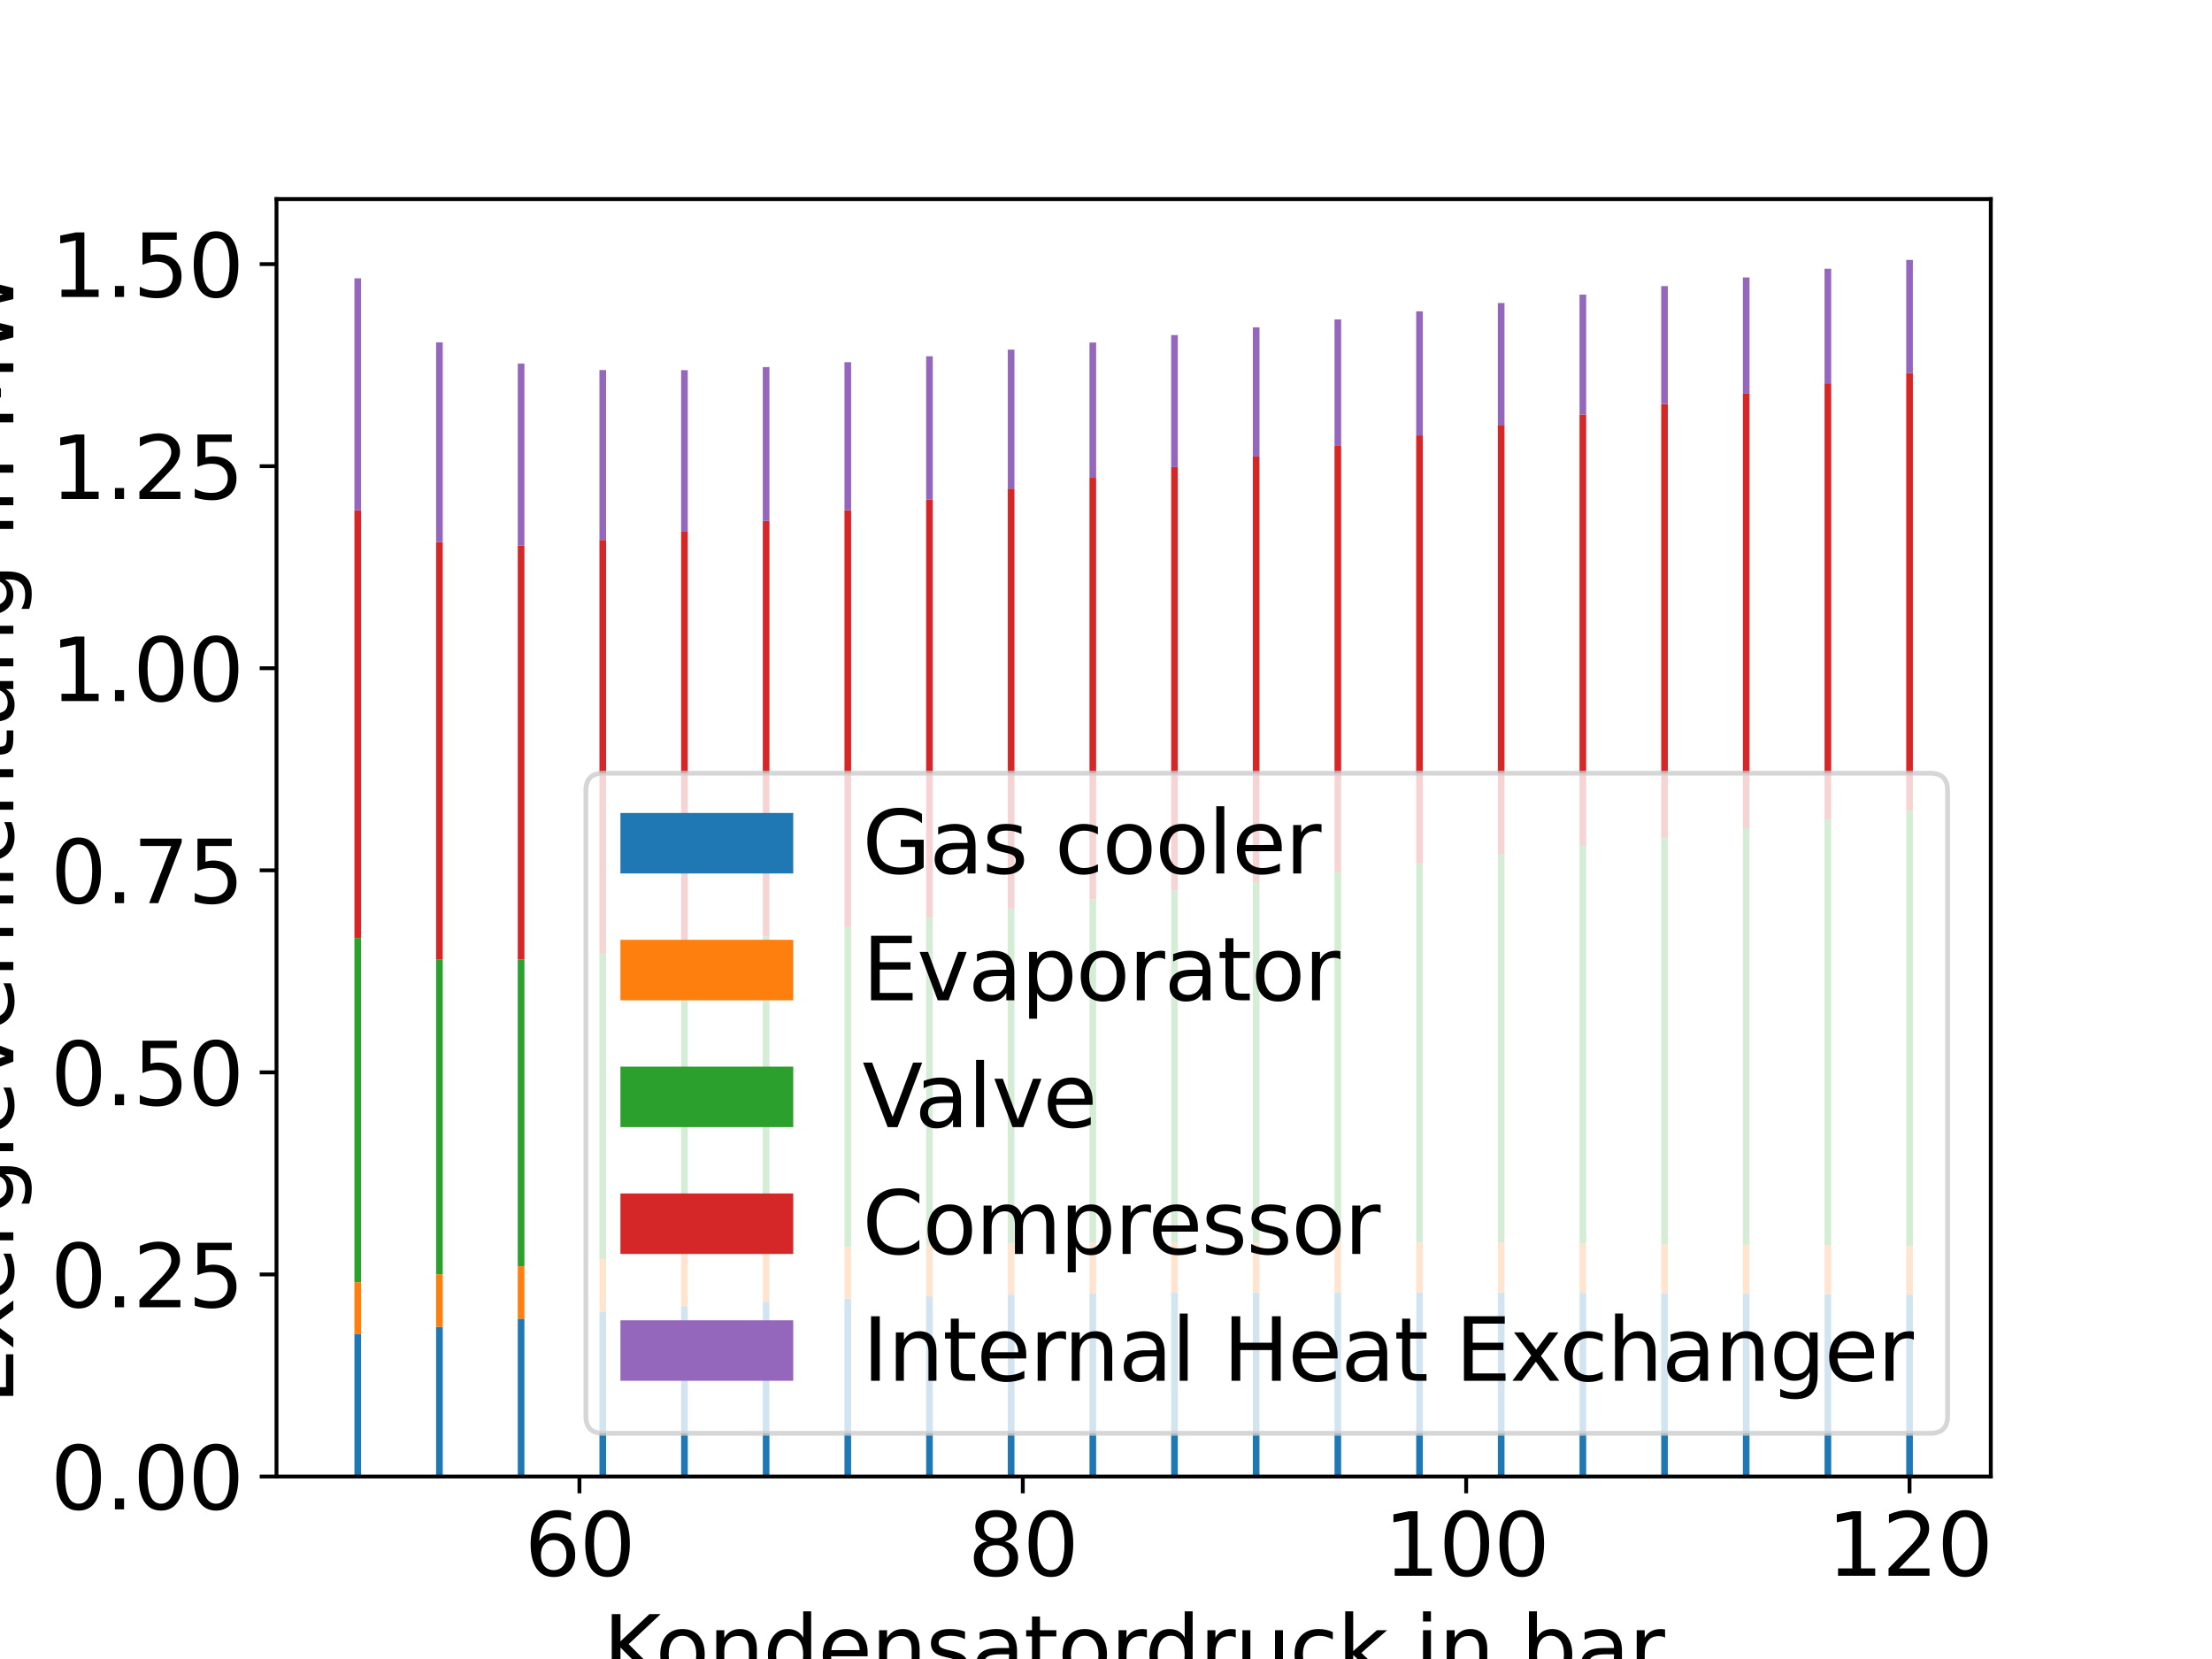 <?xml version="1.0" encoding="utf-8" standalone="no"?>
<!DOCTYPE svg PUBLIC "-//W3C//DTD SVG 1.1//EN"
  "http://www.w3.org/Graphics/SVG/1.1/DTD/svg11.dtd">
<svg xmlns:xlink="http://www.w3.org/1999/xlink" width="460.8pt" height="345.6pt" viewBox="0 0 460.8 345.6" xmlns="http://www.w3.org/2000/svg" version="1.1">
 <defs>
  <style type="text/css">*{stroke-linejoin: round; stroke-linecap: butt}</style>
 </defs>
 <g id="figure_1">
  <g id="patch_1">
   <path d="M 0 345.6 
L 460.8 345.6 
L 460.8 0 
L 0 0 
z
" style="fill: #ffffff"/>
  </g>
  <g id="axes_1">
   <g id="patch_2">
    <path d="M 57.6 307.584 
L 414.72 307.584 
L 414.72 41.472 
L 57.6 41.472 
z
" style="fill: #ffffff"/>
   </g>
   <g id="patch_3">
    <path d="M 73.833 307.584 
L 75.218 307.584 
L 75.218 277.934 
L 73.833 277.934 
z
" clip-path="url(#p04648b8799)" style="fill: #1f77b4"/>
   </g>
   <g id="patch_4">
    <path d="M 90.847 307.584 
L 92.232 307.584 
L 92.232 276.395 
L 90.847 276.395 
z
" clip-path="url(#p04648b8799)" style="fill: #1f77b4"/>
   </g>
   <g id="patch_5">
    <path d="M 107.861 307.584 
L 109.246 307.584 
L 109.246 274.697 
L 107.861 274.697 
z
" clip-path="url(#p04648b8799)" style="fill: #1f77b4"/>
   </g>
   <g id="patch_6">
    <path d="M 124.875 307.584 
L 126.261 307.584 
L 126.261 273.246 
L 124.875 273.246 
z
" clip-path="url(#p04648b8799)" style="fill: #1f77b4"/>
   </g>
   <g id="patch_7">
    <path d="M 141.889 307.584 
L 143.275 307.584 
L 143.275 272.089 
L 141.889 272.089 
z
" clip-path="url(#p04648b8799)" style="fill: #1f77b4"/>
   </g>
   <g id="patch_8">
    <path d="M 158.904 307.584 
L 160.289 307.584 
L 160.289 271.197 
L 158.904 271.197 
z
" clip-path="url(#p04648b8799)" style="fill: #1f77b4"/>
   </g>
   <g id="patch_9">
    <path d="M 175.918 307.584 
L 177.303 307.584 
L 177.303 270.528 
L 175.918 270.528 
z
" clip-path="url(#p04648b8799)" style="fill: #1f77b4"/>
   </g>
   <g id="patch_10">
    <path d="M 192.932 307.584 
L 194.317 307.584 
L 194.317 270.038 
L 192.932 270.038 
z
" clip-path="url(#p04648b8799)" style="fill: #1f77b4"/>
   </g>
   <g id="patch_11">
    <path d="M 209.946 307.584 
L 211.331 307.584 
L 211.331 269.691 
L 209.946 269.691 
z
" clip-path="url(#p04648b8799)" style="fill: #1f77b4"/>
   </g>
   <g id="patch_12">
    <path d="M 226.96 307.584 
L 228.346 307.584 
L 228.346 269.456 
L 226.96 269.456 
z
" clip-path="url(#p04648b8799)" style="fill: #1f77b4"/>
   </g>
   <g id="patch_13">
    <path d="M 243.974 307.584 
L 245.36 307.584 
L 245.36 269.308 
L 243.974 269.308 
z
" clip-path="url(#p04648b8799)" style="fill: #1f77b4"/>
   </g>
   <g id="patch_14">
    <path d="M 260.989 307.584 
L 262.374 307.584 
L 262.374 269.228 
L 260.989 269.228 
z
" clip-path="url(#p04648b8799)" style="fill: #1f77b4"/>
   </g>
   <g id="patch_15">
    <path d="M 278.003 307.584 
L 279.388 307.584 
L 279.388 269.199 
L 278.003 269.199 
z
" clip-path="url(#p04648b8799)" style="fill: #1f77b4"/>
   </g>
   <g id="patch_16">
    <path d="M 295.017 307.584 
L 296.402 307.584 
L 296.402 269.21 
L 295.017 269.21 
z
" clip-path="url(#p04648b8799)" style="fill: #1f77b4"/>
   </g>
   <g id="patch_17">
    <path d="M 312.031 307.584 
L 313.416 307.584 
L 313.416 269.251 
L 312.031 269.251 
z
" clip-path="url(#p04648b8799)" style="fill: #1f77b4"/>
   </g>
   <g id="patch_18">
    <path d="M 329.045 307.584 
L 330.431 307.584 
L 330.431 269.314 
L 329.045 269.314 
z
" clip-path="url(#p04648b8799)" style="fill: #1f77b4"/>
   </g>
   <g id="patch_19">
    <path d="M 346.059 307.584 
L 347.445 307.584 
L 347.445 269.394 
L 346.059 269.394 
z
" clip-path="url(#p04648b8799)" style="fill: #1f77b4"/>
   </g>
   <g id="patch_20">
    <path d="M 363.074 307.584 
L 364.459 307.584 
L 364.459 269.487 
L 363.074 269.487 
z
" clip-path="url(#p04648b8799)" style="fill: #1f77b4"/>
   </g>
   <g id="patch_21">
    <path d="M 380.088 307.584 
L 381.473 307.584 
L 381.473 269.589 
L 380.088 269.589 
z
" clip-path="url(#p04648b8799)" style="fill: #1f77b4"/>
   </g>
   <g id="patch_22">
    <path d="M 397.102 307.584 
L 398.487 307.584 
L 398.487 269.697 
L 397.102 269.697 
z
" clip-path="url(#p04648b8799)" style="fill: #1f77b4"/>
   </g>
   <g id="patch_23">
    <path d="M 73.833 277.934 
L 75.218 277.934 
L 75.218 267.116 
L 73.833 267.116 
z
" clip-path="url(#p04648b8799)" style="fill: #ff7f0e"/>
   </g>
   <g id="patch_24">
    <path d="M 90.847 276.395 
L 92.232 276.395 
L 92.232 265.471 
L 90.847 265.471 
z
" clip-path="url(#p04648b8799)" style="fill: #ff7f0e"/>
   </g>
   <g id="patch_25">
    <path d="M 107.861 274.697 
L 109.246 274.697 
L 109.246 263.774 
L 107.861 263.774 
z
" clip-path="url(#p04648b8799)" style="fill: #ff7f0e"/>
   </g>
   <g id="patch_26">
    <path d="M 124.875 273.246 
L 126.261 273.246 
L 126.261 262.358 
L 124.875 262.358 
z
" clip-path="url(#p04648b8799)" style="fill: #ff7f0e"/>
   </g>
   <g id="patch_27">
    <path d="M 141.889 272.089 
L 143.275 272.089 
L 143.275 261.249 
L 141.889 261.249 
z
" clip-path="url(#p04648b8799)" style="fill: #ff7f0e"/>
   </g>
   <g id="patch_28">
    <path d="M 158.904 271.197 
L 160.289 271.197 
L 160.289 260.41 
L 158.904 260.41 
z
" clip-path="url(#p04648b8799)" style="fill: #ff7f0e"/>
   </g>
   <g id="patch_29">
    <path d="M 175.918 270.528 
L 177.303 270.528 
L 177.303 259.796 
L 175.918 259.796 
z
" clip-path="url(#p04648b8799)" style="fill: #ff7f0e"/>
   </g>
   <g id="patch_30">
    <path d="M 192.932 270.038 
L 194.317 270.038 
L 194.317 259.362 
L 192.932 259.362 
z
" clip-path="url(#p04648b8799)" style="fill: #ff7f0e"/>
   </g>
   <g id="patch_31">
    <path d="M 209.946 269.691 
L 211.331 269.691 
L 211.331 259.069 
L 209.946 259.069 
z
" clip-path="url(#p04648b8799)" style="fill: #ff7f0e"/>
   </g>
   <g id="patch_32">
    <path d="M 226.96 269.456 
L 228.346 269.456 
L 228.346 258.888 
L 226.96 258.888 
z
" clip-path="url(#p04648b8799)" style="fill: #ff7f0e"/>
   </g>
   <g id="patch_33">
    <path d="M 243.974 269.308 
L 245.36 269.308 
L 245.36 258.792 
L 243.974 258.792 
z
" clip-path="url(#p04648b8799)" style="fill: #ff7f0e"/>
   </g>
   <g id="patch_34">
    <path d="M 260.989 269.228 
L 262.374 269.228 
L 262.374 258.763 
L 260.989 258.763 
z
" clip-path="url(#p04648b8799)" style="fill: #ff7f0e"/>
   </g>
   <g id="patch_35">
    <path d="M 278.003 269.199 
L 279.388 269.199 
L 279.388 258.784 
L 278.003 258.784 
z
" clip-path="url(#p04648b8799)" style="fill: #ff7f0e"/>
   </g>
   <g id="patch_36">
    <path d="M 295.017 269.21 
L 296.402 269.21 
L 296.402 258.843 
L 295.017 258.843 
z
" clip-path="url(#p04648b8799)" style="fill: #ff7f0e"/>
   </g>
   <g id="patch_37">
    <path d="M 312.031 269.251 
L 313.416 269.251 
L 313.416 258.931 
L 312.031 258.931 
z
" clip-path="url(#p04648b8799)" style="fill: #ff7f0e"/>
   </g>
   <g id="patch_38">
    <path d="M 329.045 269.314 
L 330.431 269.314 
L 330.431 259.041 
L 329.045 259.041 
z
" clip-path="url(#p04648b8799)" style="fill: #ff7f0e"/>
   </g>
   <g id="patch_39">
    <path d="M 346.059 269.394 
L 347.445 269.394 
L 347.445 259.166 
L 346.059 259.166 
z
" clip-path="url(#p04648b8799)" style="fill: #ff7f0e"/>
   </g>
   <g id="patch_40">
    <path d="M 363.074 269.487 
L 364.459 269.487 
L 364.459 259.304 
L 363.074 259.304 
z
" clip-path="url(#p04648b8799)" style="fill: #ff7f0e"/>
   </g>
   <g id="patch_41">
    <path d="M 380.088 269.589 
L 381.473 269.589 
L 381.473 259.449 
L 380.088 259.449 
z
" clip-path="url(#p04648b8799)" style="fill: #ff7f0e"/>
   </g>
   <g id="patch_42">
    <path d="M 397.102 269.697 
L 398.487 269.697 
L 398.487 259.6 
L 397.102 259.6 
z
" clip-path="url(#p04648b8799)" style="fill: #ff7f0e"/>
   </g>
   <g id="patch_43">
    <path d="M 73.833 267.116 
L 75.218 267.116 
L 75.218 195.412 
L 73.833 195.412 
z
" clip-path="url(#p04648b8799)" style="fill: #2ca02c"/>
   </g>
   <g id="patch_44">
    <path d="M 90.847 265.471 
L 92.232 265.471 
L 92.232 199.834 
L 90.847 199.834 
z
" clip-path="url(#p04648b8799)" style="fill: #2ca02c"/>
   </g>
   <g id="patch_45">
    <path d="M 107.861 263.774 
L 109.246 263.774 
L 109.246 199.901 
L 107.861 199.901 
z
" clip-path="url(#p04648b8799)" style="fill: #2ca02c"/>
   </g>
   <g id="patch_46">
    <path d="M 124.875 262.358 
L 126.261 262.358 
L 126.261 198.662 
L 124.875 198.662 
z
" clip-path="url(#p04648b8799)" style="fill: #2ca02c"/>
   </g>
   <g id="patch_47">
    <path d="M 141.889 261.249 
L 143.275 261.249 
L 143.275 196.953 
L 141.889 196.953 
z
" clip-path="url(#p04648b8799)" style="fill: #2ca02c"/>
   </g>
   <g id="patch_48">
    <path d="M 158.904 260.41 
L 160.289 260.41 
L 160.289 195.071 
L 158.904 195.071 
z
" clip-path="url(#p04648b8799)" style="fill: #2ca02c"/>
   </g>
   <g id="patch_49">
    <path d="M 175.918 259.796 
L 177.303 259.796 
L 177.303 193.135 
L 175.918 193.135 
z
" clip-path="url(#p04648b8799)" style="fill: #2ca02c"/>
   </g>
   <g id="patch_50">
    <path d="M 192.932 259.362 
L 194.317 259.362 
L 194.317 191.193 
L 192.932 191.193 
z
" clip-path="url(#p04648b8799)" style="fill: #2ca02c"/>
   </g>
   <g id="patch_51">
    <path d="M 209.946 259.069 
L 211.331 259.069 
L 211.331 189.264 
L 209.946 189.264 
z
" clip-path="url(#p04648b8799)" style="fill: #2ca02c"/>
   </g>
   <g id="patch_52">
    <path d="M 226.96 258.888 
L 228.346 258.888 
L 228.346 187.354 
L 226.96 187.354 
z
" clip-path="url(#p04648b8799)" style="fill: #2ca02c"/>
   </g>
   <g id="patch_53">
    <path d="M 243.974 258.792 
L 245.36 258.792 
L 245.36 185.462 
L 243.974 185.462 
z
" clip-path="url(#p04648b8799)" style="fill: #2ca02c"/>
   </g>
   <g id="patch_54">
    <path d="M 260.989 258.763 
L 262.374 258.763 
L 262.374 183.586 
L 260.989 183.586 
z
" clip-path="url(#p04648b8799)" style="fill: #2ca02c"/>
   </g>
   <g id="patch_55">
    <path d="M 278.003 258.784 
L 279.388 258.784 
L 279.388 181.723 
L 278.003 181.723 
z
" clip-path="url(#p04648b8799)" style="fill: #2ca02c"/>
   </g>
   <g id="patch_56">
    <path d="M 295.017 258.843 
L 296.402 258.843 
L 296.402 179.871 
L 295.017 179.871 
z
" clip-path="url(#p04648b8799)" style="fill: #2ca02c"/>
   </g>
   <g id="patch_57">
    <path d="M 312.031 258.931 
L 313.416 258.931 
L 313.416 178.028 
L 312.031 178.028 
z
" clip-path="url(#p04648b8799)" style="fill: #2ca02c"/>
   </g>
   <g id="patch_58">
    <path d="M 329.045 259.041 
L 330.431 259.041 
L 330.431 176.192 
L 329.045 176.192 
z
" clip-path="url(#p04648b8799)" style="fill: #2ca02c"/>
   </g>
   <g id="patch_59">
    <path d="M 346.059 259.166 
L 347.445 259.166 
L 347.445 174.361 
L 346.059 174.361 
z
" clip-path="url(#p04648b8799)" style="fill: #2ca02c"/>
   </g>
   <g id="patch_60">
    <path d="M 363.074 259.304 
L 364.459 259.304 
L 364.459 172.536 
L 363.074 172.536 
z
" clip-path="url(#p04648b8799)" style="fill: #2ca02c"/>
   </g>
   <g id="patch_61">
    <path d="M 380.088 259.449 
L 381.473 259.449 
L 381.473 170.714 
L 380.088 170.714 
z
" clip-path="url(#p04648b8799)" style="fill: #2ca02c"/>
   </g>
   <g id="patch_62">
    <path d="M 397.102 259.6 
L 398.487 259.6 
L 398.487 168.896 
L 397.102 168.896 
z
" clip-path="url(#p04648b8799)" style="fill: #2ca02c"/>
   </g>
   <g id="patch_63">
    <path d="M 73.833 195.412 
L 75.218 195.412 
L 75.218 106.3 
L 73.833 106.3 
z
" clip-path="url(#p04648b8799)" style="fill: #d62728"/>
   </g>
   <g id="patch_64">
    <path d="M 90.847 199.834 
L 92.232 199.834 
L 92.232 112.941 
L 90.847 112.941 
z
" clip-path="url(#p04648b8799)" style="fill: #d62728"/>
   </g>
   <g id="patch_65">
    <path d="M 107.861 199.901 
L 109.246 199.901 
L 109.246 113.628 
L 107.861 113.628 
z
" clip-path="url(#p04648b8799)" style="fill: #d62728"/>
   </g>
   <g id="patch_66">
    <path d="M 124.875 198.662 
L 126.261 198.662 
L 126.261 112.478 
L 124.875 112.478 
z
" clip-path="url(#p04648b8799)" style="fill: #d62728"/>
   </g>
   <g id="patch_67">
    <path d="M 141.889 196.953 
L 143.275 196.953 
L 143.275 110.636 
L 141.889 110.636 
z
" clip-path="url(#p04648b8799)" style="fill: #d62728"/>
   </g>
   <g id="patch_68">
    <path d="M 158.904 195.071 
L 160.289 195.071 
L 160.289 108.518 
L 158.904 108.518 
z
" clip-path="url(#p04648b8799)" style="fill: #d62728"/>
   </g>
   <g id="patch_69">
    <path d="M 175.918 193.135 
L 177.303 193.135 
L 177.303 106.295 
L 175.918 106.295 
z
" clip-path="url(#p04648b8799)" style="fill: #d62728"/>
   </g>
   <g id="patch_70">
    <path d="M 192.932 191.193 
L 194.317 191.193 
L 194.317 104.04 
L 192.932 104.04 
z
" clip-path="url(#p04648b8799)" style="fill: #d62728"/>
   </g>
   <g id="patch_71">
    <path d="M 209.946 189.264 
L 211.331 189.264 
L 211.331 101.784 
L 209.946 101.784 
z
" clip-path="url(#p04648b8799)" style="fill: #d62728"/>
   </g>
   <g id="patch_72">
    <path d="M 226.96 187.354 
L 228.346 187.354 
L 228.346 99.539 
L 226.96 99.539 
z
" clip-path="url(#p04648b8799)" style="fill: #d62728"/>
   </g>
   <g id="patch_73">
    <path d="M 243.974 185.462 
L 245.36 185.462 
L 245.36 97.309 
L 243.974 97.309 
z
" clip-path="url(#p04648b8799)" style="fill: #d62728"/>
   </g>
   <g id="patch_74">
    <path d="M 260.989 183.586 
L 262.374 183.586 
L 262.374 95.093 
L 260.989 95.093 
z
" clip-path="url(#p04648b8799)" style="fill: #d62728"/>
   </g>
   <g id="patch_75">
    <path d="M 278.003 181.723 
L 279.388 181.723 
L 279.388 92.89 
L 278.003 92.89 
z
" clip-path="url(#p04648b8799)" style="fill: #d62728"/>
   </g>
   <g id="patch_76">
    <path d="M 295.017 179.871 
L 296.402 179.871 
L 296.402 90.698 
L 295.017 90.698 
z
" clip-path="url(#p04648b8799)" style="fill: #d62728"/>
   </g>
   <g id="patch_77">
    <path d="M 312.031 178.028 
L 313.416 178.028 
L 313.416 88.514 
L 312.031 88.514 
z
" clip-path="url(#p04648b8799)" style="fill: #d62728"/>
   </g>
   <g id="patch_78">
    <path d="M 329.045 176.192 
L 330.431 176.192 
L 330.431 86.338 
L 329.045 86.338 
z
" clip-path="url(#p04648b8799)" style="fill: #d62728"/>
   </g>
   <g id="patch_79">
    <path d="M 346.059 174.361 
L 347.445 174.361 
L 347.445 84.168 
L 346.059 84.168 
z
" clip-path="url(#p04648b8799)" style="fill: #d62728"/>
   </g>
   <g id="patch_80">
    <path d="M 363.074 172.536 
L 364.459 172.536 
L 364.459 82.003 
L 363.074 82.003 
z
" clip-path="url(#p04648b8799)" style="fill: #d62728"/>
   </g>
   <g id="patch_81">
    <path d="M 380.088 170.714 
L 381.473 170.714 
L 381.473 79.844 
L 380.088 79.844 
z
" clip-path="url(#p04648b8799)" style="fill: #d62728"/>
   </g>
   <g id="patch_82">
    <path d="M 397.102 168.896 
L 398.487 168.896 
L 398.487 77.689 
L 397.102 77.689 
z
" clip-path="url(#p04648b8799)" style="fill: #d62728"/>
   </g>
   <g id="patch_83">
    <path d="M 73.833 106.3 
L 75.218 106.3 
L 75.218 57.979 
L 73.833 57.979 
z
" clip-path="url(#p04648b8799)" style="fill: #9467bd"/>
   </g>
   <g id="patch_84">
    <path d="M 90.847 112.941 
L 92.232 112.941 
L 92.232 71.316 
L 90.847 71.316 
z
" clip-path="url(#p04648b8799)" style="fill: #9467bd"/>
   </g>
   <g id="patch_85">
    <path d="M 107.861 113.628 
L 109.246 113.628 
L 109.246 75.73 
L 107.861 75.73 
z
" clip-path="url(#p04648b8799)" style="fill: #9467bd"/>
   </g>
   <g id="patch_86">
    <path d="M 124.875 112.478 
L 126.261 112.478 
L 126.261 77.088 
L 124.875 77.088 
z
" clip-path="url(#p04648b8799)" style="fill: #9467bd"/>
   </g>
   <g id="patch_87">
    <path d="M 141.889 110.636 
L 143.275 110.636 
L 143.275 77.112 
L 141.889 77.112 
z
" clip-path="url(#p04648b8799)" style="fill: #9467bd"/>
   </g>
   <g id="patch_88">
    <path d="M 158.904 108.518 
L 160.289 108.518 
L 160.289 76.466 
L 158.904 76.466 
z
" clip-path="url(#p04648b8799)" style="fill: #9467bd"/>
   </g>
   <g id="patch_89">
    <path d="M 175.918 106.295 
L 177.303 106.295 
L 177.303 75.45 
L 175.918 75.45 
z
" clip-path="url(#p04648b8799)" style="fill: #9467bd"/>
   </g>
   <g id="patch_90">
    <path d="M 192.932 104.04 
L 194.317 104.04 
L 194.317 74.212 
L 192.932 74.212 
z
" clip-path="url(#p04648b8799)" style="fill: #9467bd"/>
   </g>
   <g id="patch_91">
    <path d="M 209.946 101.784 
L 211.331 101.784 
L 211.331 72.832 
L 209.946 72.832 
z
" clip-path="url(#p04648b8799)" style="fill: #9467bd"/>
   </g>
   <g id="patch_92">
    <path d="M 226.96 99.539 
L 228.346 99.539 
L 228.346 71.354 
L 226.96 71.354 
z
" clip-path="url(#p04648b8799)" style="fill: #9467bd"/>
   </g>
   <g id="patch_93">
    <path d="M 243.974 97.309 
L 245.36 97.309 
L 245.36 69.803 
L 243.974 69.803 
z
" clip-path="url(#p04648b8799)" style="fill: #9467bd"/>
   </g>
   <g id="patch_94">
    <path d="M 260.989 95.093 
L 262.374 95.093 
L 262.374 68.196 
L 260.989 68.196 
z
" clip-path="url(#p04648b8799)" style="fill: #9467bd"/>
   </g>
   <g id="patch_95">
    <path d="M 278.003 92.89 
L 279.388 92.89 
L 279.388 66.543 
L 278.003 66.543 
z
" clip-path="url(#p04648b8799)" style="fill: #9467bd"/>
   </g>
   <g id="patch_96">
    <path d="M 295.017 90.698 
L 296.402 90.698 
L 296.402 64.851 
L 295.017 64.851 
z
" clip-path="url(#p04648b8799)" style="fill: #9467bd"/>
   </g>
   <g id="patch_97">
    <path d="M 312.031 88.514 
L 313.416 88.514 
L 313.416 63.127 
L 312.031 63.127 
z
" clip-path="url(#p04648b8799)" style="fill: #9467bd"/>
   </g>
   <g id="patch_98">
    <path d="M 329.045 86.338 
L 330.431 86.338 
L 330.431 61.374 
L 329.045 61.374 
z
" clip-path="url(#p04648b8799)" style="fill: #9467bd"/>
   </g>
   <g id="patch_99">
    <path d="M 346.059 84.168 
L 347.445 84.168 
L 347.445 59.597 
L 346.059 59.597 
z
" clip-path="url(#p04648b8799)" style="fill: #9467bd"/>
   </g>
   <g id="patch_100">
    <path d="M 363.074 82.003 
L 364.459 82.003 
L 364.459 57.797 
L 363.074 57.797 
z
" clip-path="url(#p04648b8799)" style="fill: #9467bd"/>
   </g>
   <g id="patch_101">
    <path d="M 380.088 79.844 
L 381.473 79.844 
L 381.473 55.979 
L 380.088 55.979 
z
" clip-path="url(#p04648b8799)" style="fill: #9467bd"/>
   </g>
   <g id="patch_102">
    <path d="M 397.102 77.689 
L 398.487 77.689 
L 398.487 54.144 
L 397.102 54.144 
z
" clip-path="url(#p04648b8799)" style="fill: #9467bd"/>
   </g>
   <g id="matplotlib.axis_1">
    <g id="xtick_1">
     <g id="line2d_1">
      <defs>
       <path id="mc4dbf1caf2" d="M 0 0 
L 0 3.5 
" style="stroke: #000000; stroke-width: 0.8"/>
      </defs>
      <g>
       <use xlink:href="#mc4dbf1caf2" x="120.707" y="307.584" style="stroke: #000000; stroke-width: 0.8"/>
      </g>
     </g>
     <g id="text_1">
      <!-- 60 -->
      <g transform="translate(109.254 328.261) scale(0.18 -0.18)">
       <defs>
        <path id="DejaVuSans-36" d="M 2113 2584 
Q 1688 2584 1439 2293 
Q 1191 2003 1191 1497 
Q 1191 994 1439 701 
Q 1688 409 2113 409 
Q 2538 409 2786 701 
Q 3034 994 3034 1497 
Q 3034 2003 2786 2293 
Q 2538 2584 2113 2584 
z
M 3366 4563 
L 3366 3988 
Q 3128 4100 2886 4159 
Q 2644 4219 2406 4219 
Q 1781 4219 1451 3797 
Q 1122 3375 1075 2522 
Q 1259 2794 1537 2939 
Q 1816 3084 2150 3084 
Q 2853 3084 3261 2657 
Q 3669 2231 3669 1497 
Q 3669 778 3244 343 
Q 2819 -91 2113 -91 
Q 1303 -91 875 529 
Q 447 1150 447 2328 
Q 447 3434 972 4092 
Q 1497 4750 2381 4750 
Q 2619 4750 2861 4703 
Q 3103 4656 3366 4563 
z
" transform="scale(0.016)"/>
        <path id="DejaVuSans-30" d="M 2034 4250 
Q 1547 4250 1301 3770 
Q 1056 3291 1056 2328 
Q 1056 1369 1301 889 
Q 1547 409 2034 409 
Q 2525 409 2770 889 
Q 3016 1369 3016 2328 
Q 3016 3291 2770 3770 
Q 2525 4250 2034 4250 
z
M 2034 4750 
Q 2819 4750 3233 4129 
Q 3647 3509 3647 2328 
Q 3647 1150 3233 529 
Q 2819 -91 2034 -91 
Q 1250 -91 836 529 
Q 422 1150 422 2328 
Q 422 3509 836 4129 
Q 1250 4750 2034 4750 
z
" transform="scale(0.016)"/>
       </defs>
       <use xlink:href="#DejaVuSans-36"/>
       <use xlink:href="#DejaVuSans-30" x="63.623"/>
      </g>
     </g>
    </g>
    <g id="xtick_2">
     <g id="line2d_2">
      <g>
       <use xlink:href="#mc4dbf1caf2" x="213.069" y="307.584" style="stroke: #000000; stroke-width: 0.8"/>
      </g>
     </g>
     <g id="text_2">
      <!-- 80 -->
      <g transform="translate(201.617 328.261) scale(0.18 -0.18)">
       <defs>
        <path id="DejaVuSans-38" d="M 2034 2216 
Q 1584 2216 1326 1975 
Q 1069 1734 1069 1313 
Q 1069 891 1326 650 
Q 1584 409 2034 409 
Q 2484 409 2743 651 
Q 3003 894 3003 1313 
Q 3003 1734 2745 1975 
Q 2488 2216 2034 2216 
z
M 1403 2484 
Q 997 2584 770 2862 
Q 544 3141 544 3541 
Q 544 4100 942 4425 
Q 1341 4750 2034 4750 
Q 2731 4750 3128 4425 
Q 3525 4100 3525 3541 
Q 3525 3141 3298 2862 
Q 3072 2584 2669 2484 
Q 3125 2378 3379 2068 
Q 3634 1759 3634 1313 
Q 3634 634 3220 271 
Q 2806 -91 2034 -91 
Q 1263 -91 848 271 
Q 434 634 434 1313 
Q 434 1759 690 2068 
Q 947 2378 1403 2484 
z
M 1172 3481 
Q 1172 3119 1398 2916 
Q 1625 2713 2034 2713 
Q 2441 2713 2670 2916 
Q 2900 3119 2900 3481 
Q 2900 3844 2670 4047 
Q 2441 4250 2034 4250 
Q 1625 4250 1398 4047 
Q 1172 3844 1172 3481 
z
" transform="scale(0.016)"/>
       </defs>
       <use xlink:href="#DejaVuSans-38"/>
       <use xlink:href="#DejaVuSans-30" x="63.623"/>
      </g>
     </g>
    </g>
    <g id="xtick_3">
     <g id="line2d_3">
      <g>
       <use xlink:href="#mc4dbf1caf2" x="305.432" y="307.584" style="stroke: #000000; stroke-width: 0.8"/>
      </g>
     </g>
     <g id="text_3">
      <!-- 100 -->
      <g transform="translate(288.253 328.261) scale(0.18 -0.18)">
       <defs>
        <path id="DejaVuSans-31" d="M 794 531 
L 1825 531 
L 1825 4091 
L 703 3866 
L 703 4441 
L 1819 4666 
L 2450 4666 
L 2450 531 
L 3481 531 
L 3481 0 
L 794 0 
L 794 531 
z
" transform="scale(0.016)"/>
       </defs>
       <use xlink:href="#DejaVuSans-31"/>
       <use xlink:href="#DejaVuSans-30" x="63.623"/>
       <use xlink:href="#DejaVuSans-30" x="127.246"/>
      </g>
     </g>
    </g>
    <g id="xtick_4">
     <g id="line2d_4">
      <g>
       <use xlink:href="#mc4dbf1caf2" x="397.795" y="307.584" style="stroke: #000000; stroke-width: 0.8"/>
      </g>
     </g>
     <g id="text_4">
      <!-- 120 -->
      <g transform="translate(380.616 328.261) scale(0.18 -0.18)">
       <defs>
        <path id="DejaVuSans-32" d="M 1228 531 
L 3431 531 
L 3431 0 
L 469 0 
L 469 531 
Q 828 903 1448 1529 
Q 2069 2156 2228 2338 
Q 2531 2678 2651 2914 
Q 2772 3150 2772 3378 
Q 2772 3750 2511 3984 
Q 2250 4219 1831 4219 
Q 1534 4219 1204 4116 
Q 875 4013 500 3803 
L 500 4441 
Q 881 4594 1212 4672 
Q 1544 4750 1819 4750 
Q 2544 4750 2975 4387 
Q 3406 4025 3406 3419 
Q 3406 3131 3298 2873 
Q 3191 2616 2906 2266 
Q 2828 2175 2409 1742 
Q 1991 1309 1228 531 
z
" transform="scale(0.016)"/>
       </defs>
       <use xlink:href="#DejaVuSans-31"/>
       <use xlink:href="#DejaVuSans-32" x="63.623"/>
       <use xlink:href="#DejaVuSans-30" x="127.246"/>
      </g>
     </g>
    </g>
    <g id="text_5">
     <!-- Kondensatordruck in bar -->
     <g transform="translate(125.63 349.682) scale(0.18 -0.18)">
      <defs>
       <path id="DejaVuSans-4b" d="M 628 4666 
L 1259 4666 
L 1259 2694 
L 3353 4666 
L 4166 4666 
L 1850 2491 
L 4331 0 
L 3500 0 
L 1259 2247 
L 1259 0 
L 628 0 
L 628 4666 
z
" transform="scale(0.016)"/>
       <path id="DejaVuSans-6f" d="M 1959 3097 
Q 1497 3097 1228 2736 
Q 959 2375 959 1747 
Q 959 1119 1226 758 
Q 1494 397 1959 397 
Q 2419 397 2687 759 
Q 2956 1122 2956 1747 
Q 2956 2369 2687 2733 
Q 2419 3097 1959 3097 
z
M 1959 3584 
Q 2709 3584 3137 3096 
Q 3566 2609 3566 1747 
Q 3566 888 3137 398 
Q 2709 -91 1959 -91 
Q 1206 -91 779 398 
Q 353 888 353 1747 
Q 353 2609 779 3096 
Q 1206 3584 1959 3584 
z
" transform="scale(0.016)"/>
       <path id="DejaVuSans-6e" d="M 3513 2113 
L 3513 0 
L 2938 0 
L 2938 2094 
Q 2938 2591 2744 2837 
Q 2550 3084 2163 3084 
Q 1697 3084 1428 2787 
Q 1159 2491 1159 1978 
L 1159 0 
L 581 0 
L 581 3500 
L 1159 3500 
L 1159 2956 
Q 1366 3272 1645 3428 
Q 1925 3584 2291 3584 
Q 2894 3584 3203 3211 
Q 3513 2838 3513 2113 
z
" transform="scale(0.016)"/>
       <path id="DejaVuSans-64" d="M 2906 2969 
L 2906 4863 
L 3481 4863 
L 3481 0 
L 2906 0 
L 2906 525 
Q 2725 213 2448 61 
Q 2172 -91 1784 -91 
Q 1150 -91 751 415 
Q 353 922 353 1747 
Q 353 2572 751 3078 
Q 1150 3584 1784 3584 
Q 2172 3584 2448 3432 
Q 2725 3281 2906 2969 
z
M 947 1747 
Q 947 1113 1208 752 
Q 1469 391 1925 391 
Q 2381 391 2643 752 
Q 2906 1113 2906 1747 
Q 2906 2381 2643 2742 
Q 2381 3103 1925 3103 
Q 1469 3103 1208 2742 
Q 947 2381 947 1747 
z
" transform="scale(0.016)"/>
       <path id="DejaVuSans-65" d="M 3597 1894 
L 3597 1613 
L 953 1613 
Q 991 1019 1311 708 
Q 1631 397 2203 397 
Q 2534 397 2845 478 
Q 3156 559 3463 722 
L 3463 178 
Q 3153 47 2828 -22 
Q 2503 -91 2169 -91 
Q 1331 -91 842 396 
Q 353 884 353 1716 
Q 353 2575 817 3079 
Q 1281 3584 2069 3584 
Q 2775 3584 3186 3129 
Q 3597 2675 3597 1894 
z
M 3022 2063 
Q 3016 2534 2758 2815 
Q 2500 3097 2075 3097 
Q 1594 3097 1305 2825 
Q 1016 2553 972 2059 
L 3022 2063 
z
" transform="scale(0.016)"/>
       <path id="DejaVuSans-73" d="M 2834 3397 
L 2834 2853 
Q 2591 2978 2328 3040 
Q 2066 3103 1784 3103 
Q 1356 3103 1142 2972 
Q 928 2841 928 2578 
Q 928 2378 1081 2264 
Q 1234 2150 1697 2047 
L 1894 2003 
Q 2506 1872 2764 1633 
Q 3022 1394 3022 966 
Q 3022 478 2636 193 
Q 2250 -91 1575 -91 
Q 1294 -91 989 -36 
Q 684 19 347 128 
L 347 722 
Q 666 556 975 473 
Q 1284 391 1588 391 
Q 1994 391 2212 530 
Q 2431 669 2431 922 
Q 2431 1156 2273 1281 
Q 2116 1406 1581 1522 
L 1381 1569 
Q 847 1681 609 1914 
Q 372 2147 372 2553 
Q 372 3047 722 3315 
Q 1072 3584 1716 3584 
Q 2034 3584 2315 3537 
Q 2597 3491 2834 3397 
z
" transform="scale(0.016)"/>
       <path id="DejaVuSans-61" d="M 2194 1759 
Q 1497 1759 1228 1600 
Q 959 1441 959 1056 
Q 959 750 1161 570 
Q 1363 391 1709 391 
Q 2188 391 2477 730 
Q 2766 1069 2766 1631 
L 2766 1759 
L 2194 1759 
z
M 3341 1997 
L 3341 0 
L 2766 0 
L 2766 531 
Q 2569 213 2275 61 
Q 1981 -91 1556 -91 
Q 1019 -91 701 211 
Q 384 513 384 1019 
Q 384 1609 779 1909 
Q 1175 2209 1959 2209 
L 2766 2209 
L 2766 2266 
Q 2766 2663 2505 2880 
Q 2244 3097 1772 3097 
Q 1472 3097 1187 3025 
Q 903 2953 641 2809 
L 641 3341 
Q 956 3463 1253 3523 
Q 1550 3584 1831 3584 
Q 2591 3584 2966 3190 
Q 3341 2797 3341 1997 
z
" transform="scale(0.016)"/>
       <path id="DejaVuSans-74" d="M 1172 4494 
L 1172 3500 
L 2356 3500 
L 2356 3053 
L 1172 3053 
L 1172 1153 
Q 1172 725 1289 603 
Q 1406 481 1766 481 
L 2356 481 
L 2356 0 
L 1766 0 
Q 1100 0 847 248 
Q 594 497 594 1153 
L 594 3053 
L 172 3053 
L 172 3500 
L 594 3500 
L 594 4494 
L 1172 4494 
z
" transform="scale(0.016)"/>
       <path id="DejaVuSans-72" d="M 2631 2963 
Q 2534 3019 2420 3045 
Q 2306 3072 2169 3072 
Q 1681 3072 1420 2755 
Q 1159 2438 1159 1844 
L 1159 0 
L 581 0 
L 581 3500 
L 1159 3500 
L 1159 2956 
Q 1341 3275 1631 3429 
Q 1922 3584 2338 3584 
Q 2397 3584 2469 3576 
Q 2541 3569 2628 3553 
L 2631 2963 
z
" transform="scale(0.016)"/>
       <path id="DejaVuSans-75" d="M 544 1381 
L 544 3500 
L 1119 3500 
L 1119 1403 
Q 1119 906 1312 657 
Q 1506 409 1894 409 
Q 2359 409 2629 706 
Q 2900 1003 2900 1516 
L 2900 3500 
L 3475 3500 
L 3475 0 
L 2900 0 
L 2900 538 
Q 2691 219 2414 64 
Q 2138 -91 1772 -91 
Q 1169 -91 856 284 
Q 544 659 544 1381 
z
M 1991 3584 
L 1991 3584 
z
" transform="scale(0.016)"/>
       <path id="DejaVuSans-63" d="M 3122 3366 
L 3122 2828 
Q 2878 2963 2633 3030 
Q 2388 3097 2138 3097 
Q 1578 3097 1268 2742 
Q 959 2388 959 1747 
Q 959 1106 1268 751 
Q 1578 397 2138 397 
Q 2388 397 2633 464 
Q 2878 531 3122 666 
L 3122 134 
Q 2881 22 2623 -34 
Q 2366 -91 2075 -91 
Q 1284 -91 818 406 
Q 353 903 353 1747 
Q 353 2603 823 3093 
Q 1294 3584 2113 3584 
Q 2378 3584 2631 3529 
Q 2884 3475 3122 3366 
z
" transform="scale(0.016)"/>
       <path id="DejaVuSans-6b" d="M 581 4863 
L 1159 4863 
L 1159 1991 
L 2875 3500 
L 3609 3500 
L 1753 1863 
L 3688 0 
L 2938 0 
L 1159 1709 
L 1159 0 
L 581 0 
L 581 4863 
z
" transform="scale(0.016)"/>
       <path id="DejaVuSans-20" transform="scale(0.016)"/>
       <path id="DejaVuSans-69" d="M 603 3500 
L 1178 3500 
L 1178 0 
L 603 0 
L 603 3500 
z
M 603 4863 
L 1178 4863 
L 1178 4134 
L 603 4134 
L 603 4863 
z
" transform="scale(0.016)"/>
       <path id="DejaVuSans-62" d="M 3116 1747 
Q 3116 2381 2855 2742 
Q 2594 3103 2138 3103 
Q 1681 3103 1420 2742 
Q 1159 2381 1159 1747 
Q 1159 1113 1420 752 
Q 1681 391 2138 391 
Q 2594 391 2855 752 
Q 3116 1113 3116 1747 
z
M 1159 2969 
Q 1341 3281 1617 3432 
Q 1894 3584 2278 3584 
Q 2916 3584 3314 3078 
Q 3713 2572 3713 1747 
Q 3713 922 3314 415 
Q 2916 -91 2278 -91 
Q 1894 -91 1617 61 
Q 1341 213 1159 525 
L 1159 0 
L 581 0 
L 581 4863 
L 1159 4863 
L 1159 2969 
z
" transform="scale(0.016)"/>
      </defs>
      <use xlink:href="#DejaVuSans-4b"/>
      <use xlink:href="#DejaVuSans-6f" x="60.576"/>
      <use xlink:href="#DejaVuSans-6e" x="121.758"/>
      <use xlink:href="#DejaVuSans-64" x="185.137"/>
      <use xlink:href="#DejaVuSans-65" x="248.613"/>
      <use xlink:href="#DejaVuSans-6e" x="310.137"/>
      <use xlink:href="#DejaVuSans-73" x="373.516"/>
      <use xlink:href="#DejaVuSans-61" x="425.615"/>
      <use xlink:href="#DejaVuSans-74" x="486.895"/>
      <use xlink:href="#DejaVuSans-6f" x="526.104"/>
      <use xlink:href="#DejaVuSans-72" x="587.285"/>
      <use xlink:href="#DejaVuSans-64" x="626.648"/>
      <use xlink:href="#DejaVuSans-72" x="690.125"/>
      <use xlink:href="#DejaVuSans-75" x="731.238"/>
      <use xlink:href="#DejaVuSans-63" x="794.617"/>
      <use xlink:href="#DejaVuSans-6b" x="849.598"/>
      <use xlink:href="#DejaVuSans-20" x="907.508"/>
      <use xlink:href="#DejaVuSans-69" x="939.295"/>
      <use xlink:href="#DejaVuSans-6e" x="967.078"/>
      <use xlink:href="#DejaVuSans-20" x="1030.457"/>
      <use xlink:href="#DejaVuSans-62" x="1062.244"/>
      <use xlink:href="#DejaVuSans-61" x="1125.721"/>
      <use xlink:href="#DejaVuSans-72" x="1187"/>
     </g>
    </g>
   </g>
   <g id="matplotlib.axis_2">
    <g id="ytick_1">
     <g id="line2d_5">
      <defs>
       <path id="m867875979c" d="M 0 0 
L -3.5 0 
" style="stroke: #000000; stroke-width: 0.8"/>
      </defs>
      <g>
       <use xlink:href="#m867875979c" x="57.6" y="307.584" style="stroke: #000000; stroke-width: 0.8"/>
      </g>
     </g>
     <g id="text_6">
      <!-- 0.00 -->
      <g transform="translate(10.522 314.423) scale(0.18 -0.18)">
       <defs>
        <path id="DejaVuSans-2e" d="M 684 794 
L 1344 794 
L 1344 0 
L 684 0 
L 684 794 
z
" transform="scale(0.016)"/>
       </defs>
       <use xlink:href="#DejaVuSans-30"/>
       <use xlink:href="#DejaVuSans-2e" x="63.623"/>
       <use xlink:href="#DejaVuSans-30" x="95.41"/>
       <use xlink:href="#DejaVuSans-30" x="159.033"/>
      </g>
     </g>
    </g>
    <g id="ytick_2">
     <g id="line2d_6">
      <g>
       <use xlink:href="#m867875979c" x="57.6" y="265.49" style="stroke: #000000; stroke-width: 0.8"/>
      </g>
     </g>
     <g id="text_7">
      <!-- 0.25 -->
      <g transform="translate(10.522 272.329) scale(0.18 -0.18)">
       <defs>
        <path id="DejaVuSans-35" d="M 691 4666 
L 3169 4666 
L 3169 4134 
L 1269 4134 
L 1269 2991 
Q 1406 3038 1543 3061 
Q 1681 3084 1819 3084 
Q 2600 3084 3056 2656 
Q 3513 2228 3513 1497 
Q 3513 744 3044 326 
Q 2575 -91 1722 -91 
Q 1428 -91 1123 -41 
Q 819 9 494 109 
L 494 744 
Q 775 591 1075 516 
Q 1375 441 1709 441 
Q 2250 441 2565 725 
Q 2881 1009 2881 1497 
Q 2881 1984 2565 2268 
Q 2250 2553 1709 2553 
Q 1456 2553 1204 2497 
Q 953 2441 691 2322 
L 691 4666 
z
" transform="scale(0.016)"/>
       </defs>
       <use xlink:href="#DejaVuSans-30"/>
       <use xlink:href="#DejaVuSans-2e" x="63.623"/>
       <use xlink:href="#DejaVuSans-32" x="95.41"/>
       <use xlink:href="#DejaVuSans-35" x="159.033"/>
      </g>
     </g>
    </g>
    <g id="ytick_3">
     <g id="line2d_7">
      <g>
       <use xlink:href="#m867875979c" x="57.6" y="223.396" style="stroke: #000000; stroke-width: 0.8"/>
      </g>
     </g>
     <g id="text_8">
      <!-- 0.50 -->
      <g transform="translate(10.522 230.235) scale(0.18 -0.18)">
       <use xlink:href="#DejaVuSans-30"/>
       <use xlink:href="#DejaVuSans-2e" x="63.623"/>
       <use xlink:href="#DejaVuSans-35" x="95.41"/>
       <use xlink:href="#DejaVuSans-30" x="159.033"/>
      </g>
     </g>
    </g>
    <g id="ytick_4">
     <g id="line2d_8">
      <g>
       <use xlink:href="#m867875979c" x="57.6" y="181.302" style="stroke: #000000; stroke-width: 0.8"/>
      </g>
     </g>
     <g id="text_9">
      <!-- 0.75 -->
      <g transform="translate(10.522 188.141) scale(0.18 -0.18)">
       <defs>
        <path id="DejaVuSans-37" d="M 525 4666 
L 3525 4666 
L 3525 4397 
L 1831 0 
L 1172 0 
L 2766 4134 
L 525 4134 
L 525 4666 
z
" transform="scale(0.016)"/>
       </defs>
       <use xlink:href="#DejaVuSans-30"/>
       <use xlink:href="#DejaVuSans-2e" x="63.623"/>
       <use xlink:href="#DejaVuSans-37" x="95.41"/>
       <use xlink:href="#DejaVuSans-35" x="159.033"/>
      </g>
     </g>
    </g>
    <g id="ytick_5">
     <g id="line2d_9">
      <g>
       <use xlink:href="#m867875979c" x="57.6" y="139.208" style="stroke: #000000; stroke-width: 0.8"/>
      </g>
     </g>
     <g id="text_10">
      <!-- 1.00 -->
      <g transform="translate(10.522 146.047) scale(0.18 -0.18)">
       <use xlink:href="#DejaVuSans-31"/>
       <use xlink:href="#DejaVuSans-2e" x="63.623"/>
       <use xlink:href="#DejaVuSans-30" x="95.41"/>
       <use xlink:href="#DejaVuSans-30" x="159.033"/>
      </g>
     </g>
    </g>
    <g id="ytick_6">
     <g id="line2d_10">
      <g>
       <use xlink:href="#m867875979c" x="57.6" y="97.114" style="stroke: #000000; stroke-width: 0.8"/>
      </g>
     </g>
     <g id="text_11">
      <!-- 1.25 -->
      <g transform="translate(10.522 103.953) scale(0.18 -0.18)">
       <use xlink:href="#DejaVuSans-31"/>
       <use xlink:href="#DejaVuSans-2e" x="63.623"/>
       <use xlink:href="#DejaVuSans-32" x="95.41"/>
       <use xlink:href="#DejaVuSans-35" x="159.033"/>
      </g>
     </g>
    </g>
    <g id="ytick_7">
     <g id="line2d_11">
      <g>
       <use xlink:href="#m867875979c" x="57.6" y="55.02" style="stroke: #000000; stroke-width: 0.8"/>
      </g>
     </g>
     <g id="text_12">
      <!-- 1.50 -->
      <g transform="translate(10.522 61.859) scale(0.18 -0.18)">
       <use xlink:href="#DejaVuSans-31"/>
       <use xlink:href="#DejaVuSans-2e" x="63.623"/>
       <use xlink:href="#DejaVuSans-35" x="95.41"/>
       <use xlink:href="#DejaVuSans-30" x="159.033"/>
      </g>
     </g>
    </g>
    <g id="text_13">
     <!-- Exergievernichtung in MW -->
     <g transform="translate(2.778 292.594) rotate(-90) scale(0.18 -0.18)">
      <defs>
       <path id="DejaVuSans-45" d="M 628 4666 
L 3578 4666 
L 3578 4134 
L 1259 4134 
L 1259 2753 
L 3481 2753 
L 3481 2222 
L 1259 2222 
L 1259 531 
L 3634 531 
L 3634 0 
L 628 0 
L 628 4666 
z
" transform="scale(0.016)"/>
       <path id="DejaVuSans-78" d="M 3513 3500 
L 2247 1797 
L 3578 0 
L 2900 0 
L 1881 1375 
L 863 0 
L 184 0 
L 1544 1831 
L 300 3500 
L 978 3500 
L 1906 2253 
L 2834 3500 
L 3513 3500 
z
" transform="scale(0.016)"/>
       <path id="DejaVuSans-67" d="M 2906 1791 
Q 2906 2416 2648 2759 
Q 2391 3103 1925 3103 
Q 1463 3103 1205 2759 
Q 947 2416 947 1791 
Q 947 1169 1205 825 
Q 1463 481 1925 481 
Q 2391 481 2648 825 
Q 2906 1169 2906 1791 
z
M 3481 434 
Q 3481 -459 3084 -895 
Q 2688 -1331 1869 -1331 
Q 1566 -1331 1297 -1286 
Q 1028 -1241 775 -1147 
L 775 -588 
Q 1028 -725 1275 -790 
Q 1522 -856 1778 -856 
Q 2344 -856 2625 -561 
Q 2906 -266 2906 331 
L 2906 616 
Q 2728 306 2450 153 
Q 2172 0 1784 0 
Q 1141 0 747 490 
Q 353 981 353 1791 
Q 353 2603 747 3093 
Q 1141 3584 1784 3584 
Q 2172 3584 2450 3431 
Q 2728 3278 2906 2969 
L 2906 3500 
L 3481 3500 
L 3481 434 
z
" transform="scale(0.016)"/>
       <path id="DejaVuSans-76" d="M 191 3500 
L 800 3500 
L 1894 563 
L 2988 3500 
L 3597 3500 
L 2284 0 
L 1503 0 
L 191 3500 
z
" transform="scale(0.016)"/>
       <path id="DejaVuSans-68" d="M 3513 2113 
L 3513 0 
L 2938 0 
L 2938 2094 
Q 2938 2591 2744 2837 
Q 2550 3084 2163 3084 
Q 1697 3084 1428 2787 
Q 1159 2491 1159 1978 
L 1159 0 
L 581 0 
L 581 4863 
L 1159 4863 
L 1159 2956 
Q 1366 3272 1645 3428 
Q 1925 3584 2291 3584 
Q 2894 3584 3203 3211 
Q 3513 2838 3513 2113 
z
" transform="scale(0.016)"/>
       <path id="DejaVuSans-4d" d="M 628 4666 
L 1569 4666 
L 2759 1491 
L 3956 4666 
L 4897 4666 
L 4897 0 
L 4281 0 
L 4281 4097 
L 3078 897 
L 2444 897 
L 1241 4097 
L 1241 0 
L 628 0 
L 628 4666 
z
" transform="scale(0.016)"/>
       <path id="DejaVuSans-57" d="M 213 4666 
L 850 4666 
L 1831 722 
L 2809 4666 
L 3519 4666 
L 4500 722 
L 5478 4666 
L 6119 4666 
L 4947 0 
L 4153 0 
L 3169 4050 
L 2175 0 
L 1381 0 
L 213 4666 
z
" transform="scale(0.016)"/>
      </defs>
      <use xlink:href="#DejaVuSans-45"/>
      <use xlink:href="#DejaVuSans-78" x="63.184"/>
      <use xlink:href="#DejaVuSans-65" x="119.238"/>
      <use xlink:href="#DejaVuSans-72" x="180.762"/>
      <use xlink:href="#DejaVuSans-67" x="220.125"/>
      <use xlink:href="#DejaVuSans-69" x="283.602"/>
      <use xlink:href="#DejaVuSans-65" x="311.385"/>
      <use xlink:href="#DejaVuSans-76" x="372.908"/>
      <use xlink:href="#DejaVuSans-65" x="432.088"/>
      <use xlink:href="#DejaVuSans-72" x="493.611"/>
      <use xlink:href="#DejaVuSans-6e" x="532.975"/>
      <use xlink:href="#DejaVuSans-69" x="596.354"/>
      <use xlink:href="#DejaVuSans-63" x="624.137"/>
      <use xlink:href="#DejaVuSans-68" x="679.117"/>
      <use xlink:href="#DejaVuSans-74" x="742.496"/>
      <use xlink:href="#DejaVuSans-75" x="781.705"/>
      <use xlink:href="#DejaVuSans-6e" x="845.084"/>
      <use xlink:href="#DejaVuSans-67" x="908.463"/>
      <use xlink:href="#DejaVuSans-20" x="971.939"/>
      <use xlink:href="#DejaVuSans-69" x="1003.727"/>
      <use xlink:href="#DejaVuSans-6e" x="1031.51"/>
      <use xlink:href="#DejaVuSans-20" x="1094.889"/>
      <use xlink:href="#DejaVuSans-4d" x="1126.676"/>
      <use xlink:href="#DejaVuSans-57" x="1212.955"/>
     </g>
    </g>
   </g>
   <g id="patch_103">
    <path d="M 57.6 307.584 
L 57.6 41.472 
" style="fill: none; stroke: #000000; stroke-width: 0.8; stroke-linejoin: miter; stroke-linecap: square"/>
   </g>
   <g id="patch_104">
    <path d="M 414.72 307.584 
L 414.72 41.472 
" style="fill: none; stroke: #000000; stroke-width: 0.8; stroke-linejoin: miter; stroke-linecap: square"/>
   </g>
   <g id="patch_105">
    <path d="M 57.6 307.584 
L 414.72 307.584 
" style="fill: none; stroke: #000000; stroke-width: 0.8; stroke-linejoin: miter; stroke-linecap: square"/>
   </g>
   <g id="patch_106">
    <path d="M 57.6 41.472 
L 414.72 41.472 
" style="fill: none; stroke: #000000; stroke-width: 0.8; stroke-linejoin: miter; stroke-linecap: square"/>
   </g>
   <g id="legend_1">
    <g id="patch_107">
     <path d="M 125.648 298.584 
L 402.12 298.584 
Q 405.72 298.584 405.72 294.984 
L 405.72 164.681 
Q 405.72 161.081 402.12 161.081 
L 125.648 161.081 
Q 122.048 161.081 122.048 164.681 
L 122.048 294.984 
Q 122.048 298.584 125.648 298.584 
z
" style="fill: #ffffff; opacity: 0.8; stroke: #cccccc; stroke-linejoin: miter"/>
    </g>
    <g id="patch_108">
     <path d="M 129.248 181.958 
L 165.248 181.958 
L 165.248 169.358 
L 129.248 169.358 
z
" style="fill: #1f77b4"/>
    </g>
    <g id="text_14">
     <!-- Gas cooler -->
     <g transform="translate(179.648 181.958) scale(0.18 -0.18)">
      <defs>
       <path id="DejaVuSans-47" d="M 3809 666 
L 3809 1919 
L 2778 1919 
L 2778 2438 
L 4434 2438 
L 4434 434 
Q 4069 175 3628 42 
Q 3188 -91 2688 -91 
Q 1594 -91 976 548 
Q 359 1188 359 2328 
Q 359 3472 976 4111 
Q 1594 4750 2688 4750 
Q 3144 4750 3555 4637 
Q 3966 4525 4313 4306 
L 4313 3634 
Q 3963 3931 3569 4081 
Q 3175 4231 2741 4231 
Q 1884 4231 1454 3753 
Q 1025 3275 1025 2328 
Q 1025 1384 1454 906 
Q 1884 428 2741 428 
Q 3075 428 3337 486 
Q 3600 544 3809 666 
z
" transform="scale(0.016)"/>
       <path id="DejaVuSans-6c" d="M 603 4863 
L 1178 4863 
L 1178 0 
L 603 0 
L 603 4863 
z
" transform="scale(0.016)"/>
      </defs>
      <use xlink:href="#DejaVuSans-47"/>
      <use xlink:href="#DejaVuSans-61" x="77.49"/>
      <use xlink:href="#DejaVuSans-73" x="138.77"/>
      <use xlink:href="#DejaVuSans-20" x="190.869"/>
      <use xlink:href="#DejaVuSans-63" x="222.656"/>
      <use xlink:href="#DejaVuSans-6f" x="277.637"/>
      <use xlink:href="#DejaVuSans-6f" x="338.818"/>
      <use xlink:href="#DejaVuSans-6c" x="400"/>
      <use xlink:href="#DejaVuSans-65" x="427.783"/>
      <use xlink:href="#DejaVuSans-72" x="489.307"/>
     </g>
    </g>
    <g id="patch_109">
     <path d="M 129.248 208.379 
L 165.248 208.379 
L 165.248 195.779 
L 129.248 195.779 
z
" style="fill: #ff7f0e"/>
    </g>
    <g id="text_15">
     <!-- Evaporator -->
     <g transform="translate(179.648 208.379) scale(0.18 -0.18)">
      <defs>
       <path id="DejaVuSans-70" d="M 1159 525 
L 1159 -1331 
L 581 -1331 
L 581 3500 
L 1159 3500 
L 1159 2969 
Q 1341 3281 1617 3432 
Q 1894 3584 2278 3584 
Q 2916 3584 3314 3078 
Q 3713 2572 3713 1747 
Q 3713 922 3314 415 
Q 2916 -91 2278 -91 
Q 1894 -91 1617 61 
Q 1341 213 1159 525 
z
M 3116 1747 
Q 3116 2381 2855 2742 
Q 2594 3103 2138 3103 
Q 1681 3103 1420 2742 
Q 1159 2381 1159 1747 
Q 1159 1113 1420 752 
Q 1681 391 2138 391 
Q 2594 391 2855 752 
Q 3116 1113 3116 1747 
z
" transform="scale(0.016)"/>
      </defs>
      <use xlink:href="#DejaVuSans-45"/>
      <use xlink:href="#DejaVuSans-76" x="63.184"/>
      <use xlink:href="#DejaVuSans-61" x="122.363"/>
      <use xlink:href="#DejaVuSans-70" x="183.643"/>
      <use xlink:href="#DejaVuSans-6f" x="247.119"/>
      <use xlink:href="#DejaVuSans-72" x="308.301"/>
      <use xlink:href="#DejaVuSans-61" x="349.414"/>
      <use xlink:href="#DejaVuSans-74" x="410.693"/>
      <use xlink:href="#DejaVuSans-6f" x="449.902"/>
      <use xlink:href="#DejaVuSans-72" x="511.084"/>
     </g>
    </g>
    <g id="patch_110">
     <path d="M 129.248 234.799 
L 165.248 234.799 
L 165.248 222.199 
L 129.248 222.199 
z
" style="fill: #2ca02c"/>
    </g>
    <g id="text_16">
     <!-- Valve -->
     <g transform="translate(179.648 234.799) scale(0.18 -0.18)">
      <defs>
       <path id="DejaVuSans-56" d="M 1831 0 
L 50 4666 
L 709 4666 
L 2188 738 
L 3669 4666 
L 4325 4666 
L 2547 0 
L 1831 0 
z
" transform="scale(0.016)"/>
      </defs>
      <use xlink:href="#DejaVuSans-56"/>
      <use xlink:href="#DejaVuSans-61" x="60.658"/>
      <use xlink:href="#DejaVuSans-6c" x="121.938"/>
      <use xlink:href="#DejaVuSans-76" x="149.721"/>
      <use xlink:href="#DejaVuSans-65" x="208.9"/>
     </g>
    </g>
    <g id="patch_111">
     <path d="M 129.248 261.22 
L 165.248 261.22 
L 165.248 248.62 
L 129.248 248.62 
z
" style="fill: #d62728"/>
    </g>
    <g id="text_17">
     <!-- Compressor -->
     <g transform="translate(179.648 261.22) scale(0.18 -0.18)">
      <defs>
       <path id="DejaVuSans-43" d="M 4122 4306 
L 4122 3641 
Q 3803 3938 3442 4084 
Q 3081 4231 2675 4231 
Q 1875 4231 1450 3742 
Q 1025 3253 1025 2328 
Q 1025 1406 1450 917 
Q 1875 428 2675 428 
Q 3081 428 3442 575 
Q 3803 722 4122 1019 
L 4122 359 
Q 3791 134 3420 21 
Q 3050 -91 2638 -91 
Q 1578 -91 968 557 
Q 359 1206 359 2328 
Q 359 3453 968 4101 
Q 1578 4750 2638 4750 
Q 3056 4750 3426 4639 
Q 3797 4528 4122 4306 
z
" transform="scale(0.016)"/>
       <path id="DejaVuSans-6d" d="M 3328 2828 
Q 3544 3216 3844 3400 
Q 4144 3584 4550 3584 
Q 5097 3584 5394 3201 
Q 5691 2819 5691 2113 
L 5691 0 
L 5113 0 
L 5113 2094 
Q 5113 2597 4934 2840 
Q 4756 3084 4391 3084 
Q 3944 3084 3684 2787 
Q 3425 2491 3425 1978 
L 3425 0 
L 2847 0 
L 2847 2094 
Q 2847 2600 2669 2842 
Q 2491 3084 2119 3084 
Q 1678 3084 1418 2786 
Q 1159 2488 1159 1978 
L 1159 0 
L 581 0 
L 581 3500 
L 1159 3500 
L 1159 2956 
Q 1356 3278 1631 3431 
Q 1906 3584 2284 3584 
Q 2666 3584 2933 3390 
Q 3200 3197 3328 2828 
z
" transform="scale(0.016)"/>
      </defs>
      <use xlink:href="#DejaVuSans-43"/>
      <use xlink:href="#DejaVuSans-6f" x="69.824"/>
      <use xlink:href="#DejaVuSans-6d" x="131.006"/>
      <use xlink:href="#DejaVuSans-70" x="228.418"/>
      <use xlink:href="#DejaVuSans-72" x="291.895"/>
      <use xlink:href="#DejaVuSans-65" x="330.758"/>
      <use xlink:href="#DejaVuSans-73" x="392.281"/>
      <use xlink:href="#DejaVuSans-73" x="444.381"/>
      <use xlink:href="#DejaVuSans-6f" x="496.48"/>
      <use xlink:href="#DejaVuSans-72" x="557.662"/>
     </g>
    </g>
    <g id="patch_112">
     <path d="M 129.248 287.641 
L 165.248 287.641 
L 165.248 275.041 
L 129.248 275.041 
z
" style="fill: #9467bd"/>
    </g>
    <g id="text_18">
     <!-- Internal Heat Exchanger -->
     <g transform="translate(179.648 287.641) scale(0.18 -0.18)">
      <defs>
       <path id="DejaVuSans-49" d="M 628 4666 
L 1259 4666 
L 1259 0 
L 628 0 
L 628 4666 
z
" transform="scale(0.016)"/>
       <path id="DejaVuSans-48" d="M 628 4666 
L 1259 4666 
L 1259 2753 
L 3553 2753 
L 3553 4666 
L 4184 4666 
L 4184 0 
L 3553 0 
L 3553 2222 
L 1259 2222 
L 1259 0 
L 628 0 
L 628 4666 
z
" transform="scale(0.016)"/>
      </defs>
      <use xlink:href="#DejaVuSans-49"/>
      <use xlink:href="#DejaVuSans-6e" x="29.492"/>
      <use xlink:href="#DejaVuSans-74" x="92.871"/>
      <use xlink:href="#DejaVuSans-65" x="132.08"/>
      <use xlink:href="#DejaVuSans-72" x="193.604"/>
      <use xlink:href="#DejaVuSans-6e" x="232.967"/>
      <use xlink:href="#DejaVuSans-61" x="296.346"/>
      <use xlink:href="#DejaVuSans-6c" x="357.625"/>
      <use xlink:href="#DejaVuSans-20" x="385.408"/>
      <use xlink:href="#DejaVuSans-48" x="417.195"/>
      <use xlink:href="#DejaVuSans-65" x="492.391"/>
      <use xlink:href="#DejaVuSans-61" x="553.914"/>
      <use xlink:href="#DejaVuSans-74" x="615.193"/>
      <use xlink:href="#DejaVuSans-20" x="654.402"/>
      <use xlink:href="#DejaVuSans-45" x="686.189"/>
      <use xlink:href="#DejaVuSans-78" x="749.373"/>
      <use xlink:href="#DejaVuSans-63" x="806.803"/>
      <use xlink:href="#DejaVuSans-68" x="861.783"/>
      <use xlink:href="#DejaVuSans-61" x="925.162"/>
      <use xlink:href="#DejaVuSans-6e" x="986.441"/>
      <use xlink:href="#DejaVuSans-67" x="1049.82"/>
      <use xlink:href="#DejaVuSans-65" x="1113.297"/>
      <use xlink:href="#DejaVuSans-72" x="1174.82"/>
     </g>
    </g>
   </g>
  </g>
 </g>
 <defs>
  <clipPath id="p04648b8799">
   <rect x="57.6" y="41.472" width="357.12" height="266.112"/>
  </clipPath>
 </defs>
</svg>
